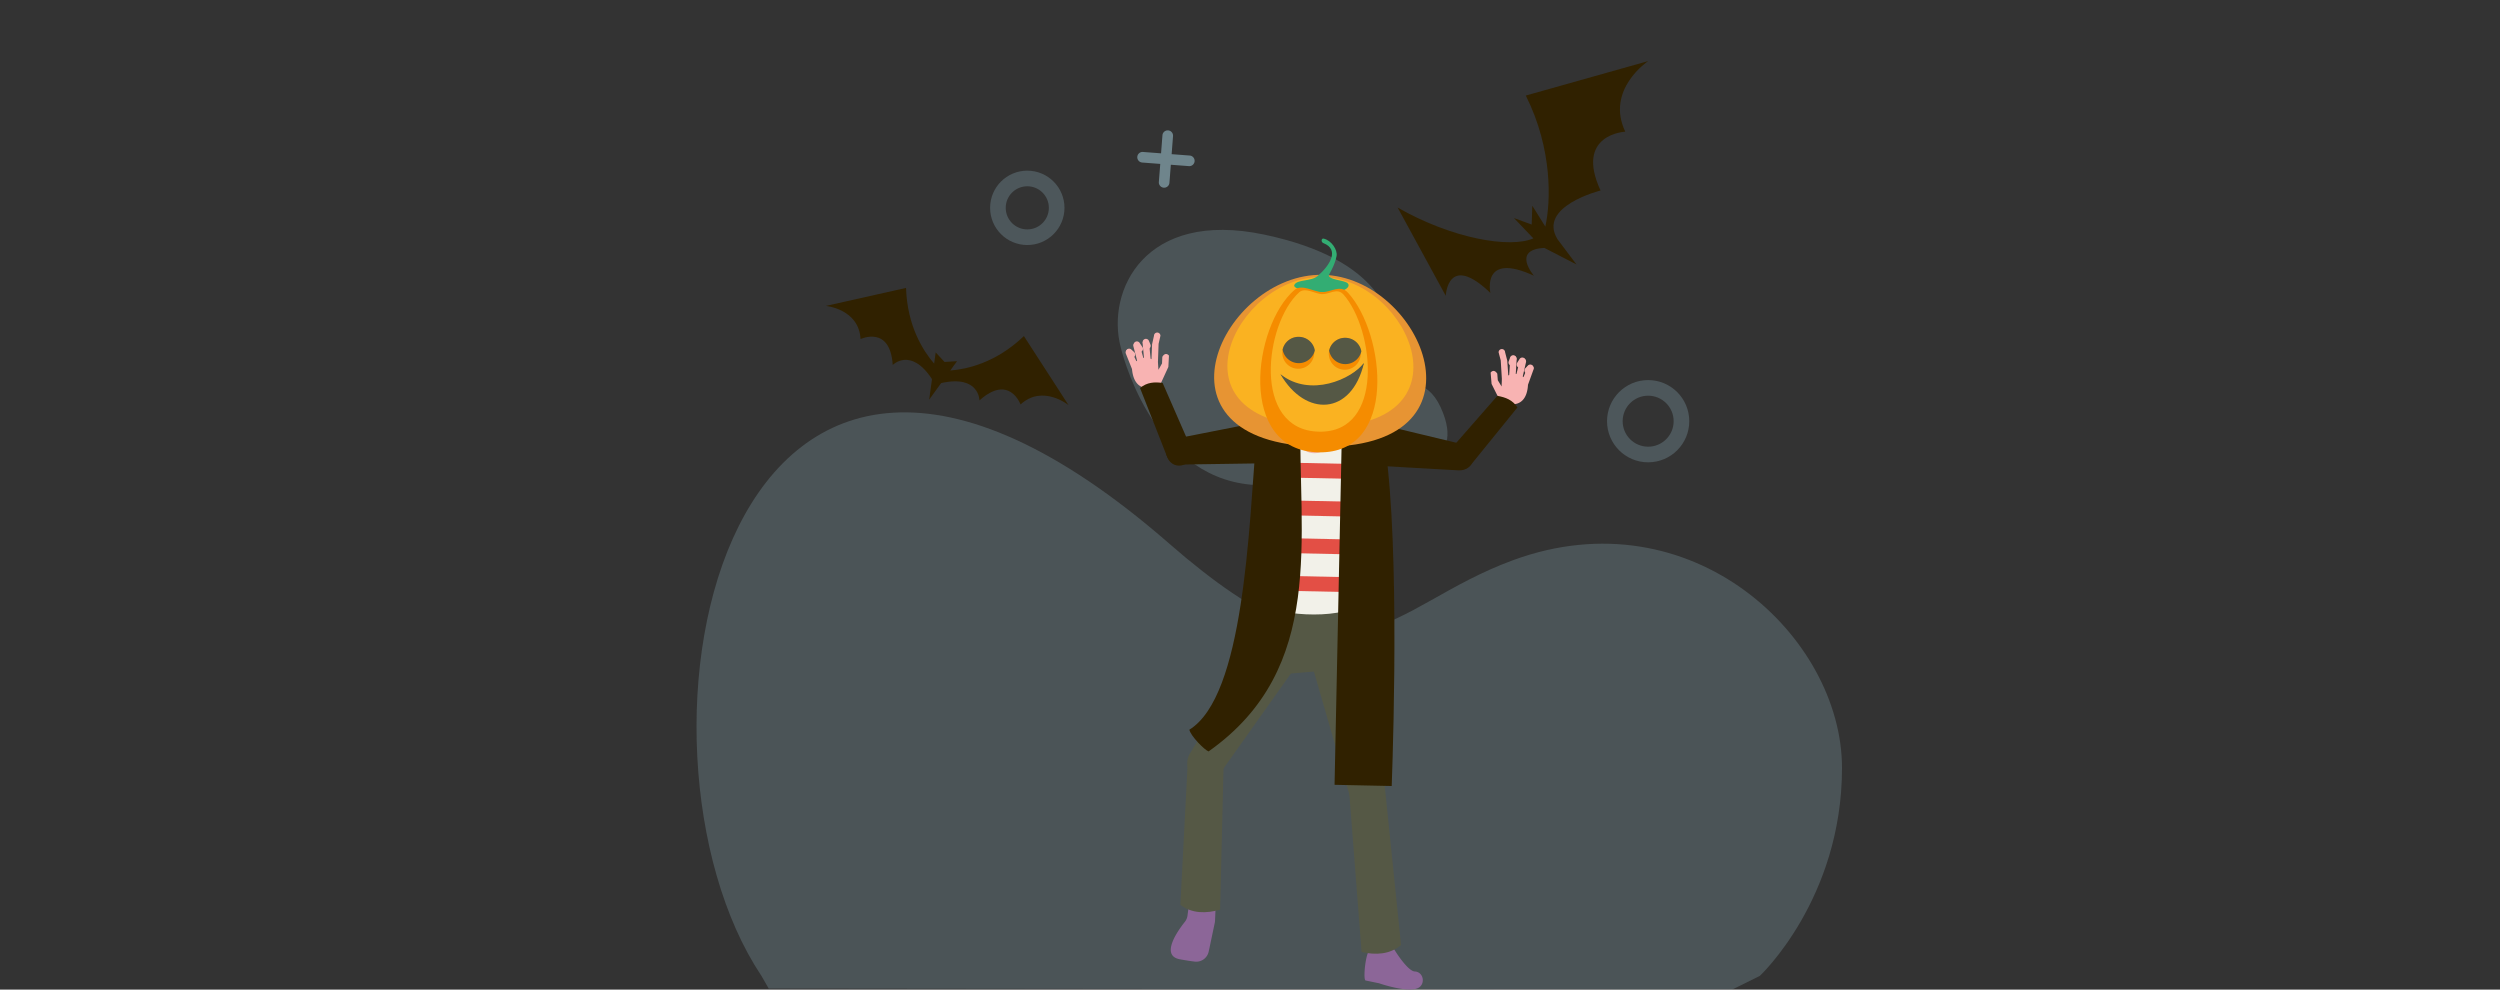 <svg id="Layer_1" data-name="Layer 1" xmlns="http://www.w3.org/2000/svg" viewBox="0 0 960 380"><rect x="0" y="0" width="960" height="380" fill="#333333" stroke="none"/><defs><style>.cls-1{opacity:0.2;}.cls-2{fill:#abd8e6;}.cls-11,.cls-12,.cls-13,.cls-14,.cls-15,.cls-2,.cls-5,.cls-6,.cls-7,.cls-9{fill-rule:evenodd;}.cls-3{fill:none;stroke:#aad8e7;stroke-miterlimit:10;stroke-width:6px;opacity:0.22;}.cls-4{fill:#8c6698;}.cls-5{fill:#f8b3b2;}.cls-16,.cls-6{fill:#302100;}.cls-7,.cls-8{fill:#555845;}.cls-9{fill:#f2f1e9;}.cls-10{fill:#e34f45;}.cls-11{fill:#f0b7aa;}.cls-12{fill:#e79433;}.cls-13{fill:#fab221;}.cls-14{fill:#33ad73;}.cls-15{fill:#f58c00;}.cls-17{opacity:0.5;}.cls-18{fill:#abd7e6;}</style></defs><title>app-ilustraciones</title><g class="cls-1"><path class="cls-2" d="M675.78,374.74s31.55-29.48,31.55-79.85S649.54,190,581.1,215.08C531.5,233.22,520.37,271,449,208.76c-173.68-151.49-215.12,78.44-156.59,166l2.77,4.84,369.91.42Z"/></g><circle class="cls-3" cx="632.89" cy="161.74" r="12.79"/><circle class="cls-3" cx="394.48" cy="79.81" r="11.28"/><g class="cls-1"><path class="cls-2" d="M430.33,133.25s11.21,49.46,50.09,52.87S533.86,144,534.8,133.37s-3.51-33.63-49.38-43.29S424.75,111.6,430.33,133.25Z"/><path class="cls-2" d="M534.38,151.26s-9.29,10.74-3.6,20.07,18.38,5,20.92,3.5,7-6.37,1.56-18.32S538.34,146.41,534.38,151.26Z"/></g><path class="cls-4" d="M457.35,341.33,456,351.57a4.83,4.83,0,0,1-1,2.4c-2.56,3.21-9.65,13-1.9,14.4,2.45.45,4.32.73,5.75.89a4.87,4.87,0,0,0,5.28-3.84l.22-1,2.12-10.06a5.3,5.3,0,0,0,.1-.8l.49-11.36a4.87,4.87,0,0,0-4.63-5.07h0A4.86,4.86,0,0,0,457.35,341.33Z"/><path class="cls-4" d="M527.85,356.92a3.37,3.37,0,0,0-2.3,3.76,10.5,10.5,0,0,1-.27,5.21c-1.22,3.13-1.76,10.45-.88,10.62l4.85,1a2.22,2.22,0,0,1,.37.09c1.35.46,10.26,3.34,14.28,2.05l.16-.05c3.44-1.14,2.87-6.3-.75-6.56h-.09c-3.31-.18-11-12.73-11.14-15.52C532,356,529.78,356.32,527.85,356.92Z"/><path class="cls-5" d="M576.71,145.4c0,.84-.06,1.78-.1,3L575.15,146l-.19-2.5c-1-1.58-2.06-1.12-2.56-.4l.37,4.33,2.9,5.81c.61,1.22,2.53,1.9,4.41,2,3.88.28,6.37-2.15,6.67-7.49l2.17-6a1.24,1.24,0,1,0-2.42-.56L585,144.85a1.38,1.38,0,0,0-.27-.27L586,139a1.24,1.24,0,0,0-2.45-.41l-1.23,5a1.39,1.39,0,0,0-.27,0l.35-5.64a1.24,1.24,0,0,0-2.48-.15l-.39,6.21-.34.17-.41-5.72-.83-3.23a1.24,1.24,0,0,0-2.48.1l.81,3.07Z"/><path class="cls-5" d="M582.24,138.08a1.24,1.24,0,0,0-2.33-.85l-.57,1.53a1.24,1.24,0,0,0,2.33.86Z"/><path class="cls-5" d="M583.52,137.86a1.24,1.24,0,0,1,2.09,1.35c-1,1.59.07-.13-.94,1.47a1.24,1.24,0,0,1-2.09-1.35Z"/><path class="cls-5" d="M586.74,140.35a1.24,1.24,0,1,1,1.76,1.75l-1,1.06a1.24,1.24,0,0,1-1.76-1.76Z"/><path class="cls-6" d="M575,152l-17.5,20c-4.48,5.23,3.21,11.56,7.56,6.21l17.64-21.75C580.81,153.54,578.15,152.58,575,152Z"/><path class="cls-7" d="M453.26,347.45c4.41,3.43,10,3.38,15.27,1.85l1.29-53.78c.29-10.47-13.83-11.35-13.85-.39Z"/><path class="cls-7" d="M468.62,296.79c-5,7.46-16.08.46-11.71-7.41l36.72-60.52,16,10.14Z"/><path class="cls-7" d="M518.17,305.12c2.36,8.69,15.06,5.63,13.47-3.23l-17.19-78.08L496,228.24Z"/><rect class="cls-8" x="488.7" y="226.63" width="22.28" height="31.57" transform="translate(-18.64 42.96) rotate(-4.83)"/><path class="cls-6" d="M561.53,170.57l-31.15-7.48c-8.93-2.15-11,15.22-1.88,15.74L560,180.61C566.66,181,568.11,172.15,561.53,170.57Z"/><path class="cls-9" d="M481.76,165.75l47.2.69L522.22,232c-7.91,6.43-34.78,4.21-37.89-.78Z"/><rect class="cls-10" x="502.58" y="206.83" width="5.72" height="34.83" transform="translate(270.74 724.92) rotate(-88.81)"/><rect class="cls-10" x="502.88" y="192.34" width="5.72" height="34.83" transform="translate(285.53 711.03) rotate(-88.81)"/><rect class="cls-10" x="503.19" y="177.84" width="5.72" height="34.83" transform="translate(300.31 697.14) rotate(-88.81)"/><rect class="cls-10" x="503.49" y="163.35" width="5.72" height="34.83" transform="translate(315.1 683.25) rotate(-88.81)"/><path class="cls-11" d="M505.34,137.84h0a7.11,7.11,0,0,1,6.95,7.24l-.46,22a7.11,7.11,0,0,1-7.24,6.95h0a7.12,7.12,0,0,1-6.95-7.24l.46-22A7.11,7.11,0,0,1,505.34,137.84Z"/><path class="cls-6" d="M452.19,168.3l31.43-6.19c9-1.77,10.41,15.68,1.23,15.81l-31.5.47C446.63,178.49,445.55,169.61,452.19,168.3Z"/><path class="cls-5" d="M444.65,139c.05.84.11,1.78.19,3l1.38-2.45.11-2.5c.91-1.61,2-1.19,2.55-.49l-.23,4.34-2.71,5.9c-.56,1.24-2.46,2-4.34,2.18-3.87.4-6.44-1.95-6.91-7.27l-2.36-5.9a1.25,1.25,0,1,1,2.4-.64l1.65,3.57a1.14,1.14,0,0,1,.26-.28l-1.44-5.56a1.24,1.24,0,0,1,2.43-.48l1.4,5,.27,0-.54-5.62a1.25,1.25,0,0,1,2.48-.23l.59,6.19.34.16.23-5.73.73-3.25a1.24,1.24,0,1,1,2.48,0l-.71,3.09Z"/><path class="cls-5" d="M438.88,131.82a1.24,1.24,0,0,1,2.3-.93c.72,1.75-.09-.23.63,1.52a1.25,1.25,0,0,1-2.31.93Z"/><path class="cls-5" d="M437.6,131.64a1.24,1.24,0,0,0-2.05,1.41l1,1.44a1.24,1.24,0,1,0,2-1.41Z"/><path class="cls-5" d="M434.45,134.23a1.24,1.24,0,0,0-1.7,1.81l1.08,1a1.24,1.24,0,0,0,1.7-1.81Z"/><path class="cls-6" d="M446.45,147.05l10.82,24.77c2.71,6.34-6.55,10.07-9.07,3.66L437.78,149C440.47,146.75,443.3,146.63,446.45,147.05Z"/><path class="cls-7" d="M538,362.87c-4.21,3.68-9.81,3.93-15.15,2.7l-4.68-60.33c-.88-10.44,13.17-12.11,13.8-1.16Z"/><path class="cls-6" d="M499.37,159.18c-6.86,1-11.44,1.77-16.8,6.28-3,38.35-4.9,101.82-25.86,114.75.53,2.45,5.82,7.77,7.38,8.34,45.3-32,34.3-82.08,35.28-129.37Zm13.1,142.19,21.95.46c.78-21.74,3.18-102.49-3.7-137.58-2.54-2.94-10.51-4.43-15.3-4.74Z"/><path class="cls-12" d="M506.29,171.53c-68.15-1.42-36.77-66.78,1.63-66S574.43,172.94,506.29,171.53Z"/><path class="cls-13" d="M506.46,163.82c-59.77-1.24-32.25-58.14,1.43-57.44S566.23,165.06,506.46,163.82Z"/><path class="cls-14" d="M516.93,108.41c2.31,1,.55,4.18-7.77,3.87-6.28-.23-13-1.21-12.12-2.91,1.13-2.18,6.42-1.19,9-3.43,4.74-4.14,8.41-10.12,2.13-12.59-1-.4-.81-1.95.14-1.72,3,.72,5.37,4.33,4.93,6.69-.73,4-3.17,7.26-3,7.63C510.9,107.35,515.08,107.56,516.93,108.41Z"/><path class="cls-15" d="M506.32,173.7c-31.41-.66-25.17-48.56-9.26-62.36,2.8-2.43,7.46.76,10.57.83,3.6.07,7-3.06,10,.23C532,128.14,536.87,174.33,506.32,173.7Z"/><path class="cls-13" d="M506.51,165.76c-26-.54-20.82-41.66-7.63-53.51,2.32-2.08,6.18.65,8.77.7,3,.07,5.82-2.62,8.3.2C527.81,126.65,531.84,166.29,506.51,165.76Z"/><path class="cls-7" d="M523.76,139.42c-7.1,9.3-24.1,12.15-32.06,4.29C501.31,160.27,519,159.62,523.76,139.42Z"/><path class="cls-7" d="M523.76,139.42c-4.57,6-20.49,13.43-32.06,4.29C502.15,157.43,517.93,153.29,523.76,139.42Z"/><path class="cls-15" d="M516.67,129.72a6.13,6.13,0,1,1-6.41,6A6.21,6.21,0,0,1,516.67,129.72Z"/><path class="cls-15" d="M498.82,129.35a6.13,6.13,0,1,1-6.42,6A6.2,6.2,0,0,1,498.82,129.35Z"/><path class="cls-7" d="M516.67,129.72a6.25,6.25,0,0,1,6.09,5.18,6.32,6.32,0,0,1-12.38-.26A6.25,6.25,0,0,1,516.67,129.72Z"/><path class="cls-7" d="M498.82,129.35a6.25,6.25,0,0,1,6.08,5.18,6.32,6.32,0,0,1-12.38-.26A6.25,6.25,0,0,1,498.82,129.35Z"/><path class="cls-16" d="M393.18,129.06c-10.77,10.32-22,12.73-28.27,13.21l2.59-3.58-4.79.3-3.41-3.66-.59,4.3c-4.12-4.76-10.34-14.33-10.79-29.07l-30.8,6.91s12.72,1.17,13.33,12.73c0,0,11.37-5.43,12.35,9.94,0,0,6.95-7,15.08,5.44l-1.08,7.88,4.6-6.36c14.68-3.29,14.71,6.66,14.71,6.66,11.47-10.29,15.78,1.55,15.78,1.55,8.53-7.82,18.43.26,18.43.26Z"/><path class="cls-16" d="M585.91,36.69C596.24,57.3,595.54,77.54,593.4,87l-5-8-.23,7.24-6.82-2.52,7.46,7.81c-8.92,3.92-31.18.15-52.12-11.83l18.48,33.88s.72-16.89,17.15-1.08c0,0-3.58-16,16.73-6.61,0,0-8.77-10.08,4-10.69l12.31,6.35-7.29-9.7c-7.76-12.64,16.54-18.69,16.54-18.69-10-21.63,9.49-22.6,9.49-22.6-7.67-16.17,8.79-27.1,8.79-27.1Z"/><g class="cls-17"><path class="cls-18" d="M446.38,51.94l-.53,6.94-6.94-.53a2,2,0,1,0-.31,4.06l6.94.53L445,69.88a2,2,0,0,0,4.06.32l.54-6.94,6.94.53a2,2,0,0,0,.31-4.06l-6.94-.53.53-6.94a2,2,0,1,0-4.06-.32Z"/></g></svg>